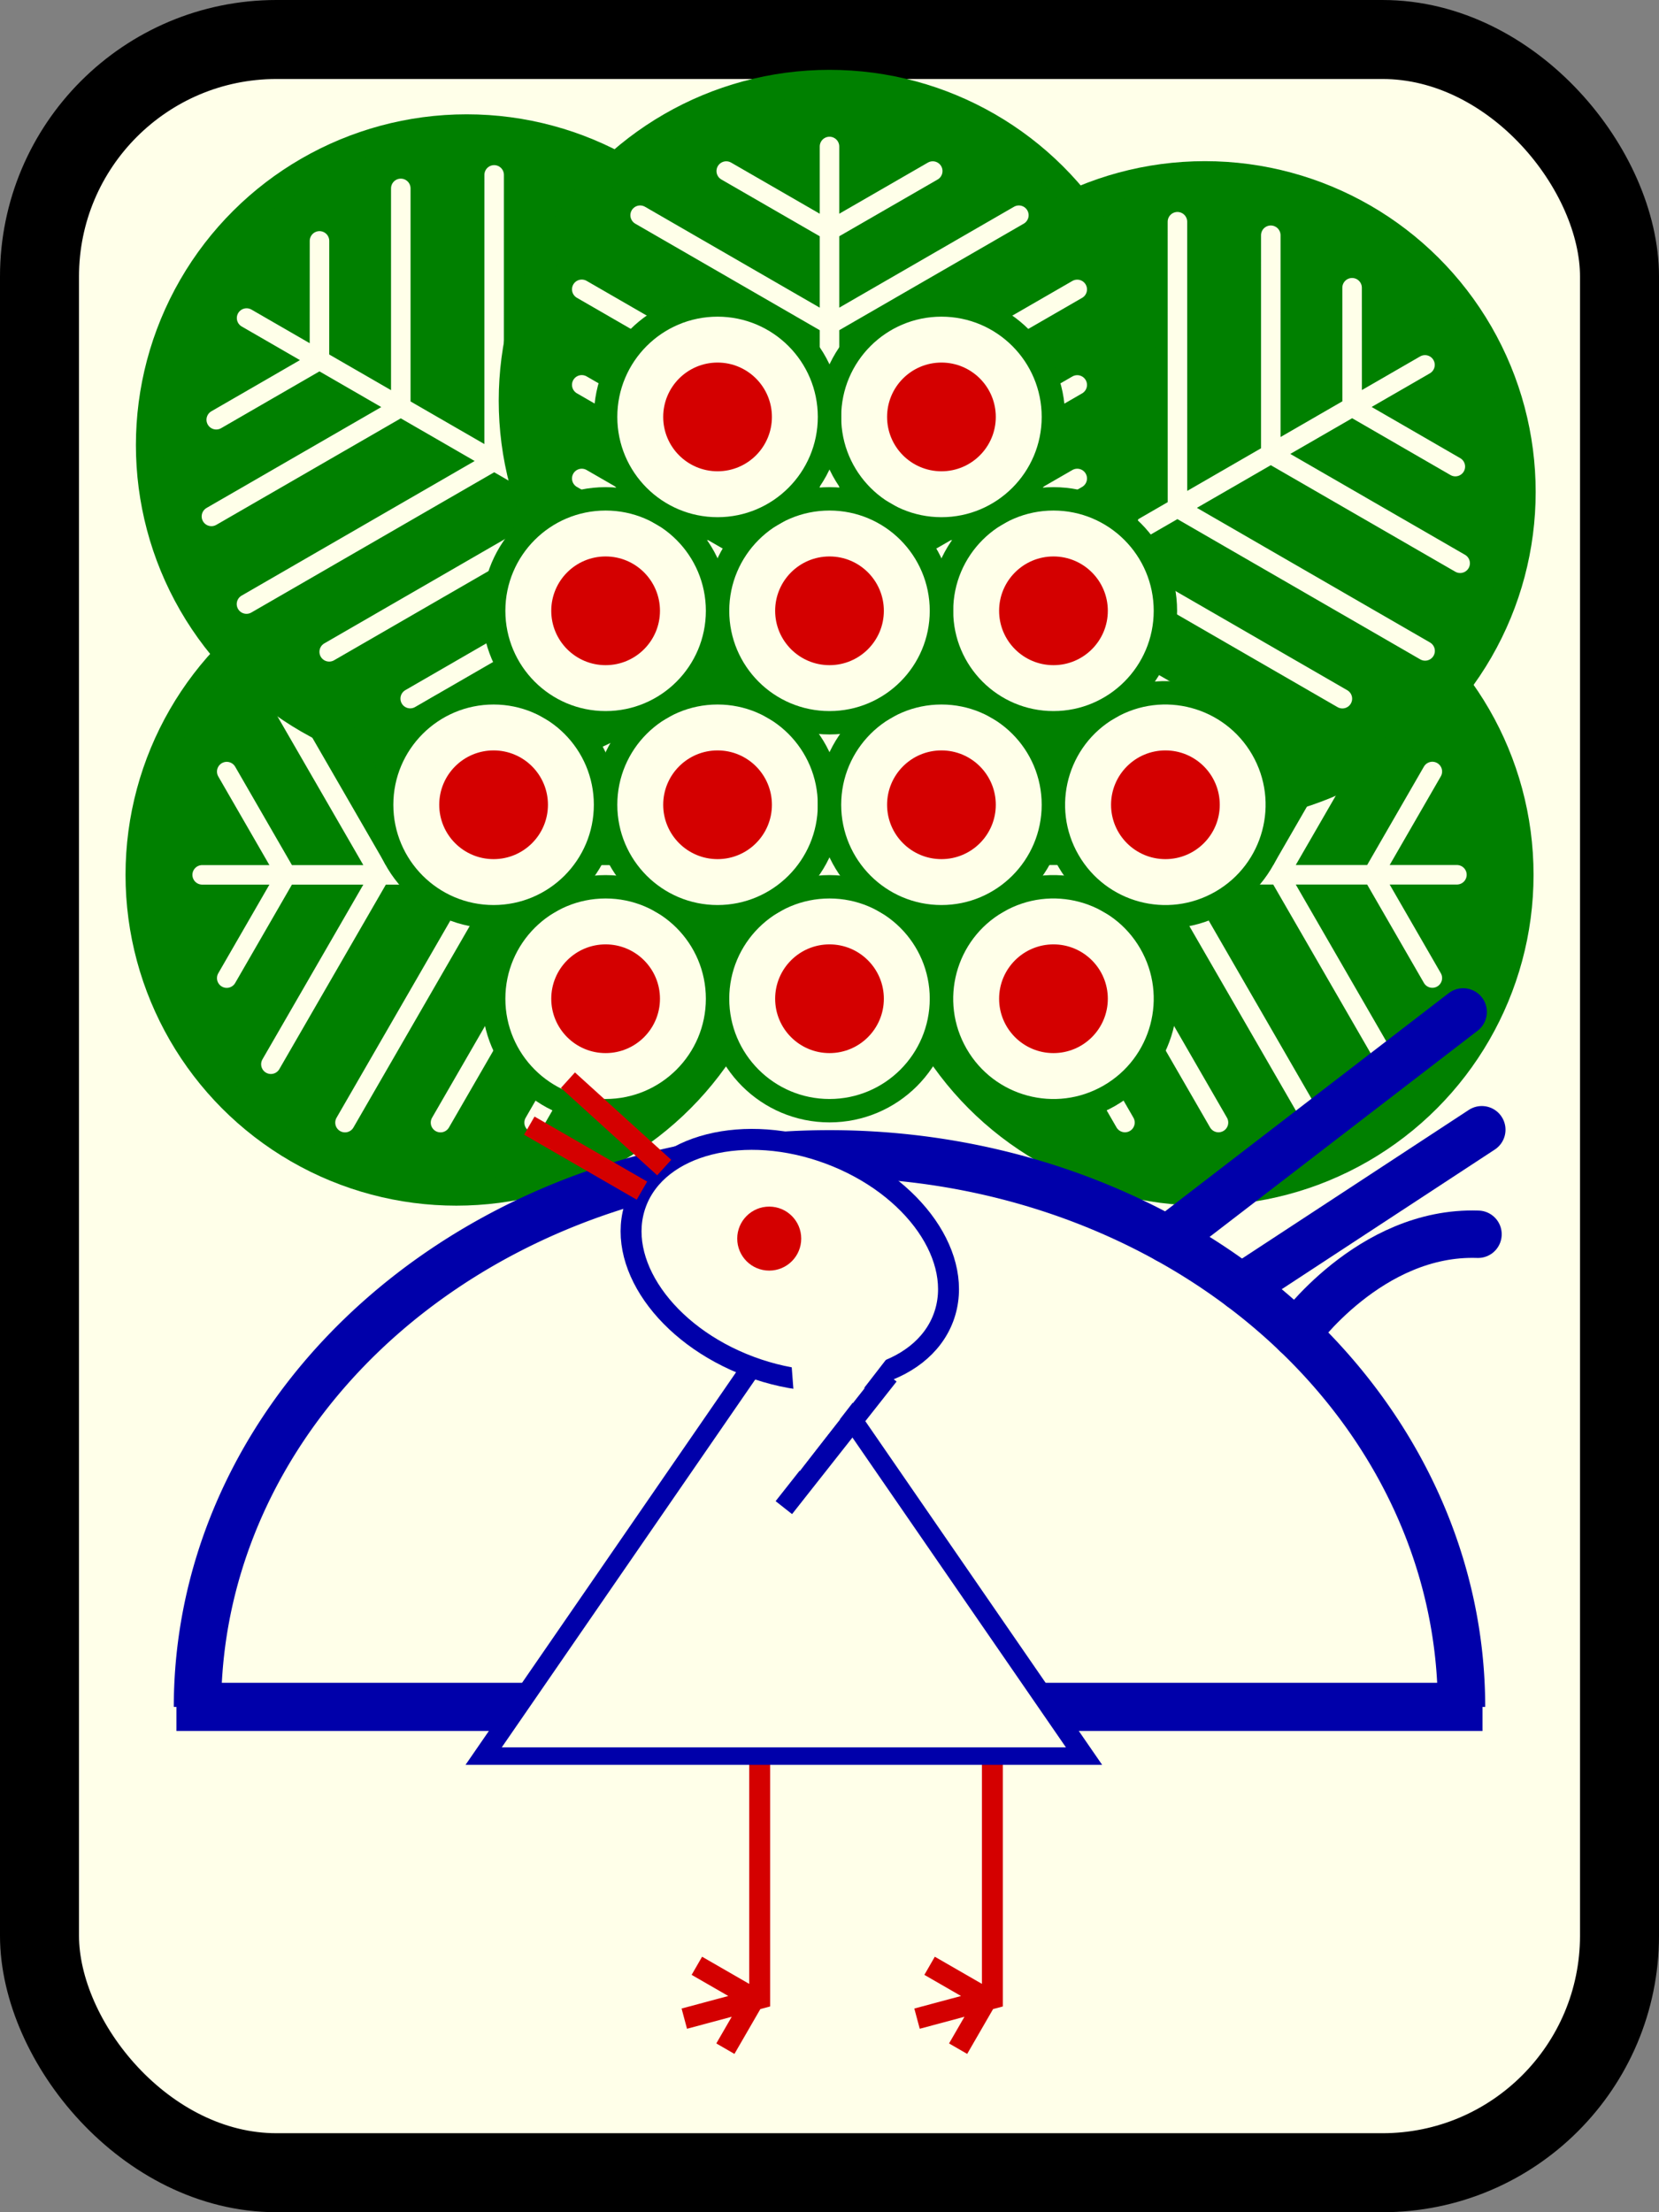 <svg xmlns="http://www.w3.org/2000/svg" width="21mm" height="28mm" viewBox="0 0 21 28"><rect x="0" y="0" width="21" height="28" fill="#808080" stroke="none"/><defs><clipPath clipPathUnits="userSpaceOnUse" id="a"/></defs><g transform="translate(-41.194 -18.272)"><rect style="fill:#ffffe9;fill-opacity:1;stroke:#000;stroke-width:1;stroke-linecap:butt;stroke-linejoin:round;stroke-miterlimit:4;stroke-dasharray:none;stroke-opacity:1;paint-order:markers stroke fill" width="20" height="27" x="41.694" y="18.772" rx="3" ry="3"/><g transform="translate(1.553 22.353)"><circle r="4.02" cy="6.992" cx="45.417" style="fill:green;fill-opacity:1;stroke:green;stroke-width:.334;stroke-linecap:round;stroke-miterlimit:4;stroke-dasharray:none;stroke-opacity:1;paint-order:normal"/><path d="M49.437 6.992H42.2M45.819 6.992l-1.81-3.136M47.028 6.992l-1.81-3.136M48.212 6.992l-1.81-3.136M44.008 10.128l1.81-3.136M45.217 10.128l1.811-3.136M46.402 10.128l1.81-3.136M44.454 6.992 43.07 4.595M43.265 6.992l-.754-1.307M44.454 6.992 43.07 9.389M43.265 6.992l-.754 1.307" style="fill:none;fill-opacity:1;stroke:#ffffe9;stroke-width:.247;stroke-linecap:round;stroke-miterlimit:4;stroke-dasharray:none;stroke-opacity:1;paint-order:normal"/></g><g transform="scale(1 -1) rotate(-30 -11.397 -11.6)"><circle r="4.02" cy="6.992" cx="45.417" style="fill:green;fill-opacity:1;stroke:green;stroke-width:.334;stroke-linecap:round;stroke-miterlimit:4;stroke-dasharray:none;stroke-opacity:1;paint-order:normal"/><path d="M49.437 6.992H42.2M45.819 6.992l-1.81-3.136M47.028 6.992l-1.81-3.136M48.212 6.992l-1.81-3.136M44.008 10.128l1.81-3.136M45.217 10.128l1.811-3.136M46.402 10.128l1.81-3.136M44.454 6.992 43.07 4.595M43.265 6.992l-.754-1.307M44.454 6.992 43.07 9.389M43.265 6.992l-.754 1.307" style="fill:none;fill-opacity:1;stroke:#ffffe9;stroke-width:.247;stroke-linecap:round;stroke-miterlimit:4;stroke-dasharray:none;stroke-opacity:1;paint-order:normal"/></g><g style="stroke:#00a;stroke-opacity:1" clip-path="url(#a)"><g style="stroke:#00a;stroke-opacity:1"><g style="stroke:#00a;stroke-opacity:1"><path d="m42.517 40.98 17.198-4.607" style="fill:none;stroke:#00a;stroke-width:.265px;stroke-linecap:butt;stroke-linejoin:miter;stroke-opacity:1"/><path d="m58.392 40.98 1.323-.354M42.517 38.335l17.198-4.608M42.517 37.012l17.198-4.608M42.517 35.69l17.198-4.61M58.392 40.98l-15.875-4.253M54.423 40.98l-11.906-3.19M62.36 39.658 42.518 34.34M62.36 38.335l-19.843-5.317M62.36 37.012 42.613 31.72M62.36 35.69l-19.843-5.318" style="fill:none;fill-opacity:1;stroke:#00a;stroke-width:.265;stroke-miterlimit:4;stroke-dasharray:none;stroke-opacity:1;paint-order:normal"/></g><path style="fill:none;stroke:#00a;stroke-width:.265px;stroke-linecap:butt;stroke-linejoin:miter;stroke-opacity:1" d="m46.486 40.98 13.229-3.544"/><path style="fill:none;fill-opacity:1;stroke:#00a;stroke-width:.265;stroke-miterlimit:4;stroke-dasharray:none;stroke-opacity:1;paint-order:normal" d="m50.454 40.98 9.26-2.48"/><path style="fill:none;fill-opacity:1;stroke:#00a;stroke-width:.265;stroke-miterlimit:4;stroke-dasharray:none;stroke-opacity:1;paint-order:normal" d="m42.517 39.658 17.198-4.608M50.454 40.98l-7.937-2.126M58.392 39.658l-15.875-4.254"/></g><path d="m54.423 40.98 5.292-1.417" style="fill:none;fill-opacity:1;stroke:#00a;stroke-width:.265;stroke-miterlimit:4;stroke-dasharray:none;stroke-opacity:1;paint-order:normal"/></g><g transform="rotate(180 50.918 18.168)"><circle r="4.02" cy="6.992" cx="45.417" style="fill:green;fill-opacity:1;stroke:green;stroke-width:.334;stroke-linecap:round;stroke-miterlimit:4;stroke-dasharray:none;stroke-opacity:1;paint-order:normal"/><path d="M49.437 6.992H42.2M45.819 6.992l-1.81-3.136M47.028 6.992l-1.81-3.136M48.212 6.992l-1.81-3.136M44.008 10.128l1.81-3.136M45.217 10.128l1.811-3.136M46.402 10.128l1.81-3.136M44.454 6.992 43.07 4.595M43.265 6.992l-.754-1.307M44.454 6.992 43.07 9.389M43.265 6.992l-.754 1.307" style="fill:none;fill-opacity:1;stroke:#ffffe9;stroke-width:.247;stroke-linecap:round;stroke-miterlimit:4;stroke-dasharray:none;stroke-opacity:1;paint-order:normal"/></g><path transform="scale(-1)" d="M-43.694-39.876a8 7 0 0 1-4 6.062 8 7 0 0 1-8 0 8 7 0 0 1-4-6.062" style="fill:none;fill-opacity:1;stroke:#00a;stroke-width:.6;stroke-miterlimit:4;stroke-dasharray:none;stroke-opacity:1;paint-order:normal"/><path d="M43.427 39.876H59.96" style="fill:none;stroke:#00a;stroke-width:.61;stroke-linecap:butt;stroke-linejoin:miter;stroke-miterlimit:4;stroke-dasharray:none;stroke-opacity:1"/><path d="M53.756 40.516v3.05l-.954.256M53.702 43.58l-.741-.427M53.686 43.572l-.364.63" style="fill:none;fill-opacity:1;stroke:#d40000;stroke-width:.265;stroke-miterlimit:4;stroke-dasharray:none;stroke-opacity:1;paint-order:normal" transform="translate(-2.946)"/><path d="M53.756 40.516v3.05l-.954.256M53.702 43.58l-.741-.427M53.686 43.572l-.364.63" style="fill:none;fill-opacity:1;stroke:#d40000;stroke-width:.265;stroke-miterlimit:4;stroke-dasharray:none;stroke-opacity:1;paint-order:normal"/><path style="fill:#ffffe9;fill-opacity:1;stroke:#00a;stroke-width:.265;stroke-miterlimit:4;stroke-dasharray:none;stroke-opacity:1;paint-order:normal" d="m47.316 40.87 3.8-6.58 3.8 6.58z" transform="matrix(1 0 0 .838 0 6.25)"/><ellipse style="fill:#ffffe9;fill-opacity:1;stroke:#00a;stroke-width:.265;stroke-miterlimit:4;stroke-dasharray:none;stroke-opacity:1;paint-order:normal" cx="59.929" cy="14.152" rx="2.076" ry="1.437" transform="rotate(20.477)"/><path style="fill:#ffffe9;fill-opacity:1;stroke:#00a;stroke-width:.265;stroke-miterlimit:4;stroke-dasharray:none;stroke-opacity:1;paint-order:normal" d="m52.439 35.676-1.323 1.678"/><path style="fill:#ffffe9;fill-opacity:1;stroke:none;stroke-width:.265;stroke-miterlimit:4;stroke-dasharray:none;stroke-opacity:1;paint-order:normal" d="m52.569 35.275-1.252 1.618-.223-2.9z"/><ellipse style="fill:#ffffe9;fill-opacity:1;stroke:none;stroke-width:.265;stroke-miterlimit:4;stroke-dasharray:none;stroke-opacity:1;paint-order:normal" cx="51.107" cy="34.113" rx=".004" ry=".112"/><circle style="fill:#d40000;fill-opacity:1;stroke:none;stroke-width:.265;stroke-miterlimit:4;stroke-dasharray:none;stroke-opacity:1;paint-order:normal" cx="50.931" cy="33.949" r=".405"/><path style="fill:none;fill-opacity:1;stroke:#d40000;stroke-width:.265;stroke-miterlimit:4;stroke-dasharray:none;stroke-opacity:1;paint-order:normal" d="m49.32 33.342-1.426-.823"/><path style="fill:none;fill-opacity:1;stroke:#00a;stroke-width:.6;stroke-miterlimit:4;stroke-dasharray:none;stroke-opacity:1;paint-order:normal;stroke-linecap:round" d="m55.971 33.96 3.744-2.88"/><path style="fill:none;fill-opacity:1;stroke:#00a;stroke-width:.6;stroke-linecap:round;stroke-miterlimit:4;stroke-dasharray:none;stroke-opacity:1;paint-order:normal" d="m56.907 34.566 3.044-1.995M57.603 35.157s.93-1.31 2.3-1.263"/><g transform="rotate(150 48.586 17.223)"><circle r="4.02" cy="6.992" cx="45.417" style="fill:green;fill-opacity:1;stroke:green;stroke-width:.334;stroke-linecap:round;stroke-miterlimit:4;stroke-dasharray:none;stroke-opacity:1;paint-order:normal"/><path d="M49.437 6.992H42.2M45.819 6.992l-1.81-3.136M47.028 6.992l-1.81-3.136M48.212 6.992l-1.81-3.136M44.008 10.128l1.81-3.136M45.217 10.128l1.811-3.136M46.402 10.128l1.81-3.136M44.454 6.992 43.07 4.595M43.265 6.992l-.754-1.307M44.454 6.992 43.07 9.389M43.265 6.992l-.754 1.307" style="fill:none;fill-opacity:1;stroke:#ffffe9;stroke-width:.247;stroke-linecap:round;stroke-miterlimit:4;stroke-dasharray:none;stroke-opacity:1;paint-order:normal"/></g><g transform="rotate(90 40.38 18.306)"><circle r="4.02" cy="6.992" cx="45.417" style="fill:green;fill-opacity:1;stroke:green;stroke-width:.334;stroke-linecap:round;stroke-miterlimit:4;stroke-dasharray:none;stroke-opacity:1;paint-order:normal"/><path d="M49.437 6.992H42.2M45.819 6.992l-1.81-3.136M47.028 6.992l-1.81-3.136M48.212 6.992l-1.81-3.136M44.008 10.128l1.81-3.136M45.217 10.128l1.811-3.136M46.402 10.128l1.81-3.136M44.454 6.992 43.07 4.595M43.265 6.992l-.754-1.307M44.454 6.992 43.07 9.389M43.265 6.992l-.754 1.307" style="fill:none;fill-opacity:1;stroke:#ffffe9;stroke-width:.247;stroke-linecap:round;stroke-miterlimit:4;stroke-dasharray:none;stroke-opacity:1;paint-order:normal"/></g><g><circle r="1.417" cy="30.913" cx="51.694" style="fill:#ffffe9;fill-opacity:1;stroke:green;stroke-width:.296;stroke-linecap:round;stroke-miterlimit:4;stroke-dasharray:none;stroke-opacity:1;paint-order:normal"/><circle transform="rotate(-120)" r="1.417" cy="31.767" cx="-54.036" style="fill:#ffffe9;fill-opacity:1;stroke:green;stroke-width:.296;stroke-linecap:round;stroke-miterlimit:4;stroke-dasharray:none;stroke-opacity:1;paint-order:normal"/><circle r="1.417" cy="30.913" cx="48.86" style="fill:#ffffe9;fill-opacity:1;stroke:green;stroke-width:.296;stroke-linecap:round;stroke-miterlimit:4;stroke-dasharray:none;stroke-opacity:1;paint-order:normal"/><circle r="1.417" cy="28.458" cx="47.442" style="fill:#ffffe9;fill-opacity:1;stroke:green;stroke-width:.296;stroke-linecap:round;stroke-miterlimit:4;stroke-dasharray:none;stroke-opacity:1;paint-order:normal"/><circle transform="rotate(60)" r="1.417" cy="-34.221" cx="52.618" style="fill:#ffffe9;fill-opacity:1;stroke:green;stroke-width:.296;stroke-linecap:round;stroke-miterlimit:4;stroke-dasharray:none;stroke-opacity:1;paint-order:normal"/><circle r="1.417" cy="28.458" cx="50.277" style="fill:#ffffe9;fill-opacity:1;stroke:green;stroke-width:.296;stroke-linecap:round;stroke-miterlimit:4;stroke-dasharray:none;stroke-opacity:1;paint-order:normal"/><circle transform="rotate(90)" r="1.417" cy="-53.111" cx="28.458" style="fill:#ffffe9;fill-opacity:1;stroke:green;stroke-width:.296;stroke-linecap:round;stroke-miterlimit:4;stroke-dasharray:none;stroke-opacity:1;paint-order:normal"/><circle transform="rotate(90)" r="1.417" cy="-54.529" cx="26.003" style="fill:#ffffe9;fill-opacity:1;stroke:green;stroke-width:.296;stroke-linecap:round;stroke-miterlimit:4;stroke-dasharray:none;stroke-opacity:1;paint-order:normal"/><circle transform="rotate(90)" r="1.417" cy="-53.111" cx="23.549" style="fill:#ffffe9;fill-opacity:1;stroke:green;stroke-width:.296;stroke-linecap:round;stroke-miterlimit:4;stroke-dasharray:none;stroke-opacity:1;paint-order:normal"/><circle r="1.417" cy="26.003" cx="51.694" style="fill:#ffffe9;fill-opacity:1;stroke:green;stroke-width:.296;stroke-linecap:round;stroke-miterlimit:4;stroke-dasharray:none;stroke-opacity:1;paint-order:normal"/><circle r="1.417" cy="26.003" cx="48.86" style="fill:#ffffe9;fill-opacity:1;stroke:green;stroke-width:.296;stroke-linecap:round;stroke-miterlimit:4;stroke-dasharray:none;stroke-opacity:1;paint-order:normal"/><circle r="1.417" cy="23.549" cx="50.277" style="fill:#ffffe9;fill-opacity:1;stroke:green;stroke-width:.296;stroke-linecap:round;stroke-miterlimit:4;stroke-dasharray:none;stroke-opacity:1;paint-order:normal"/><circle r=".688" cy="23.549" cx="53.111" style="fill:#d40000;fill-opacity:1;stroke:none;stroke-width:.45;stroke-miterlimit:4;stroke-dasharray:none;stroke-opacity:1;paint-order:normal"/><circle r=".688" cy="26.003" cx="54.529" style="fill:#d40000;fill-opacity:1;stroke:none;stroke-width:.45;stroke-miterlimit:4;stroke-dasharray:none;stroke-opacity:1;paint-order:normal"/><circle r=".688" cy="26.003" cx="51.694" style="fill:#d40000;fill-opacity:1;stroke:none;stroke-width:.45;stroke-miterlimit:4;stroke-dasharray:none;stroke-opacity:1;paint-order:normal"/><circle r=".688" cy="26.003" cx="48.86" style="fill:#d40000;fill-opacity:1;stroke:none;stroke-width:.45;stroke-miterlimit:4;stroke-dasharray:none;stroke-opacity:1;paint-order:normal"/><circle r=".688" cy="23.549" cx="50.277" style="fill:#d40000;fill-opacity:1;stroke:none;stroke-width:.45;stroke-miterlimit:4;stroke-dasharray:none;stroke-opacity:1;paint-order:normal"/><circle r=".688" cy="28.458" cx="55.946" style="fill:#d40000;fill-opacity:1;stroke:none;stroke-width:.45;stroke-miterlimit:4;stroke-dasharray:none;stroke-opacity:1;paint-order:normal"/><circle r=".688" cy="28.458" cx="53.111" style="fill:#d40000;fill-opacity:1;stroke:none;stroke-width:.45;stroke-miterlimit:4;stroke-dasharray:none;stroke-opacity:1;paint-order:normal"/><circle r=".688" cy="28.458" cx="50.277" style="fill:#d40000;fill-opacity:1;stroke:none;stroke-width:.45;stroke-miterlimit:4;stroke-dasharray:none;stroke-opacity:1;paint-order:normal"/><circle r=".688" cy="28.458" cx="47.442" style="fill:#d40000;fill-opacity:1;stroke:none;stroke-width:.45;stroke-miterlimit:4;stroke-dasharray:none;stroke-opacity:1;paint-order:normal"/><circle r=".688" cy="30.913" cx="54.529" style="fill:#d40000;fill-opacity:1;stroke:none;stroke-width:.45;stroke-miterlimit:4;stroke-dasharray:none;stroke-opacity:1;paint-order:normal"/><circle r=".688" cy="30.913" cx="51.694" style="fill:#d40000;fill-opacity:1;stroke:none;stroke-width:.45;stroke-miterlimit:4;stroke-dasharray:none;stroke-opacity:1;paint-order:normal"/><circle r=".688" cy="30.913" cx="48.86" style="fill:#d40000;fill-opacity:1;stroke:none;stroke-width:.45;stroke-miterlimit:4;stroke-dasharray:none;stroke-opacity:1;paint-order:normal"/></g><path style="fill:none;fill-opacity:1;stroke:#d40000;stroke-width:.265;stroke-miterlimit:4;stroke-dasharray:none;stroke-opacity:1;paint-order:normal" d="m49.602 33.05-1.219-1.106"/></g></svg>
